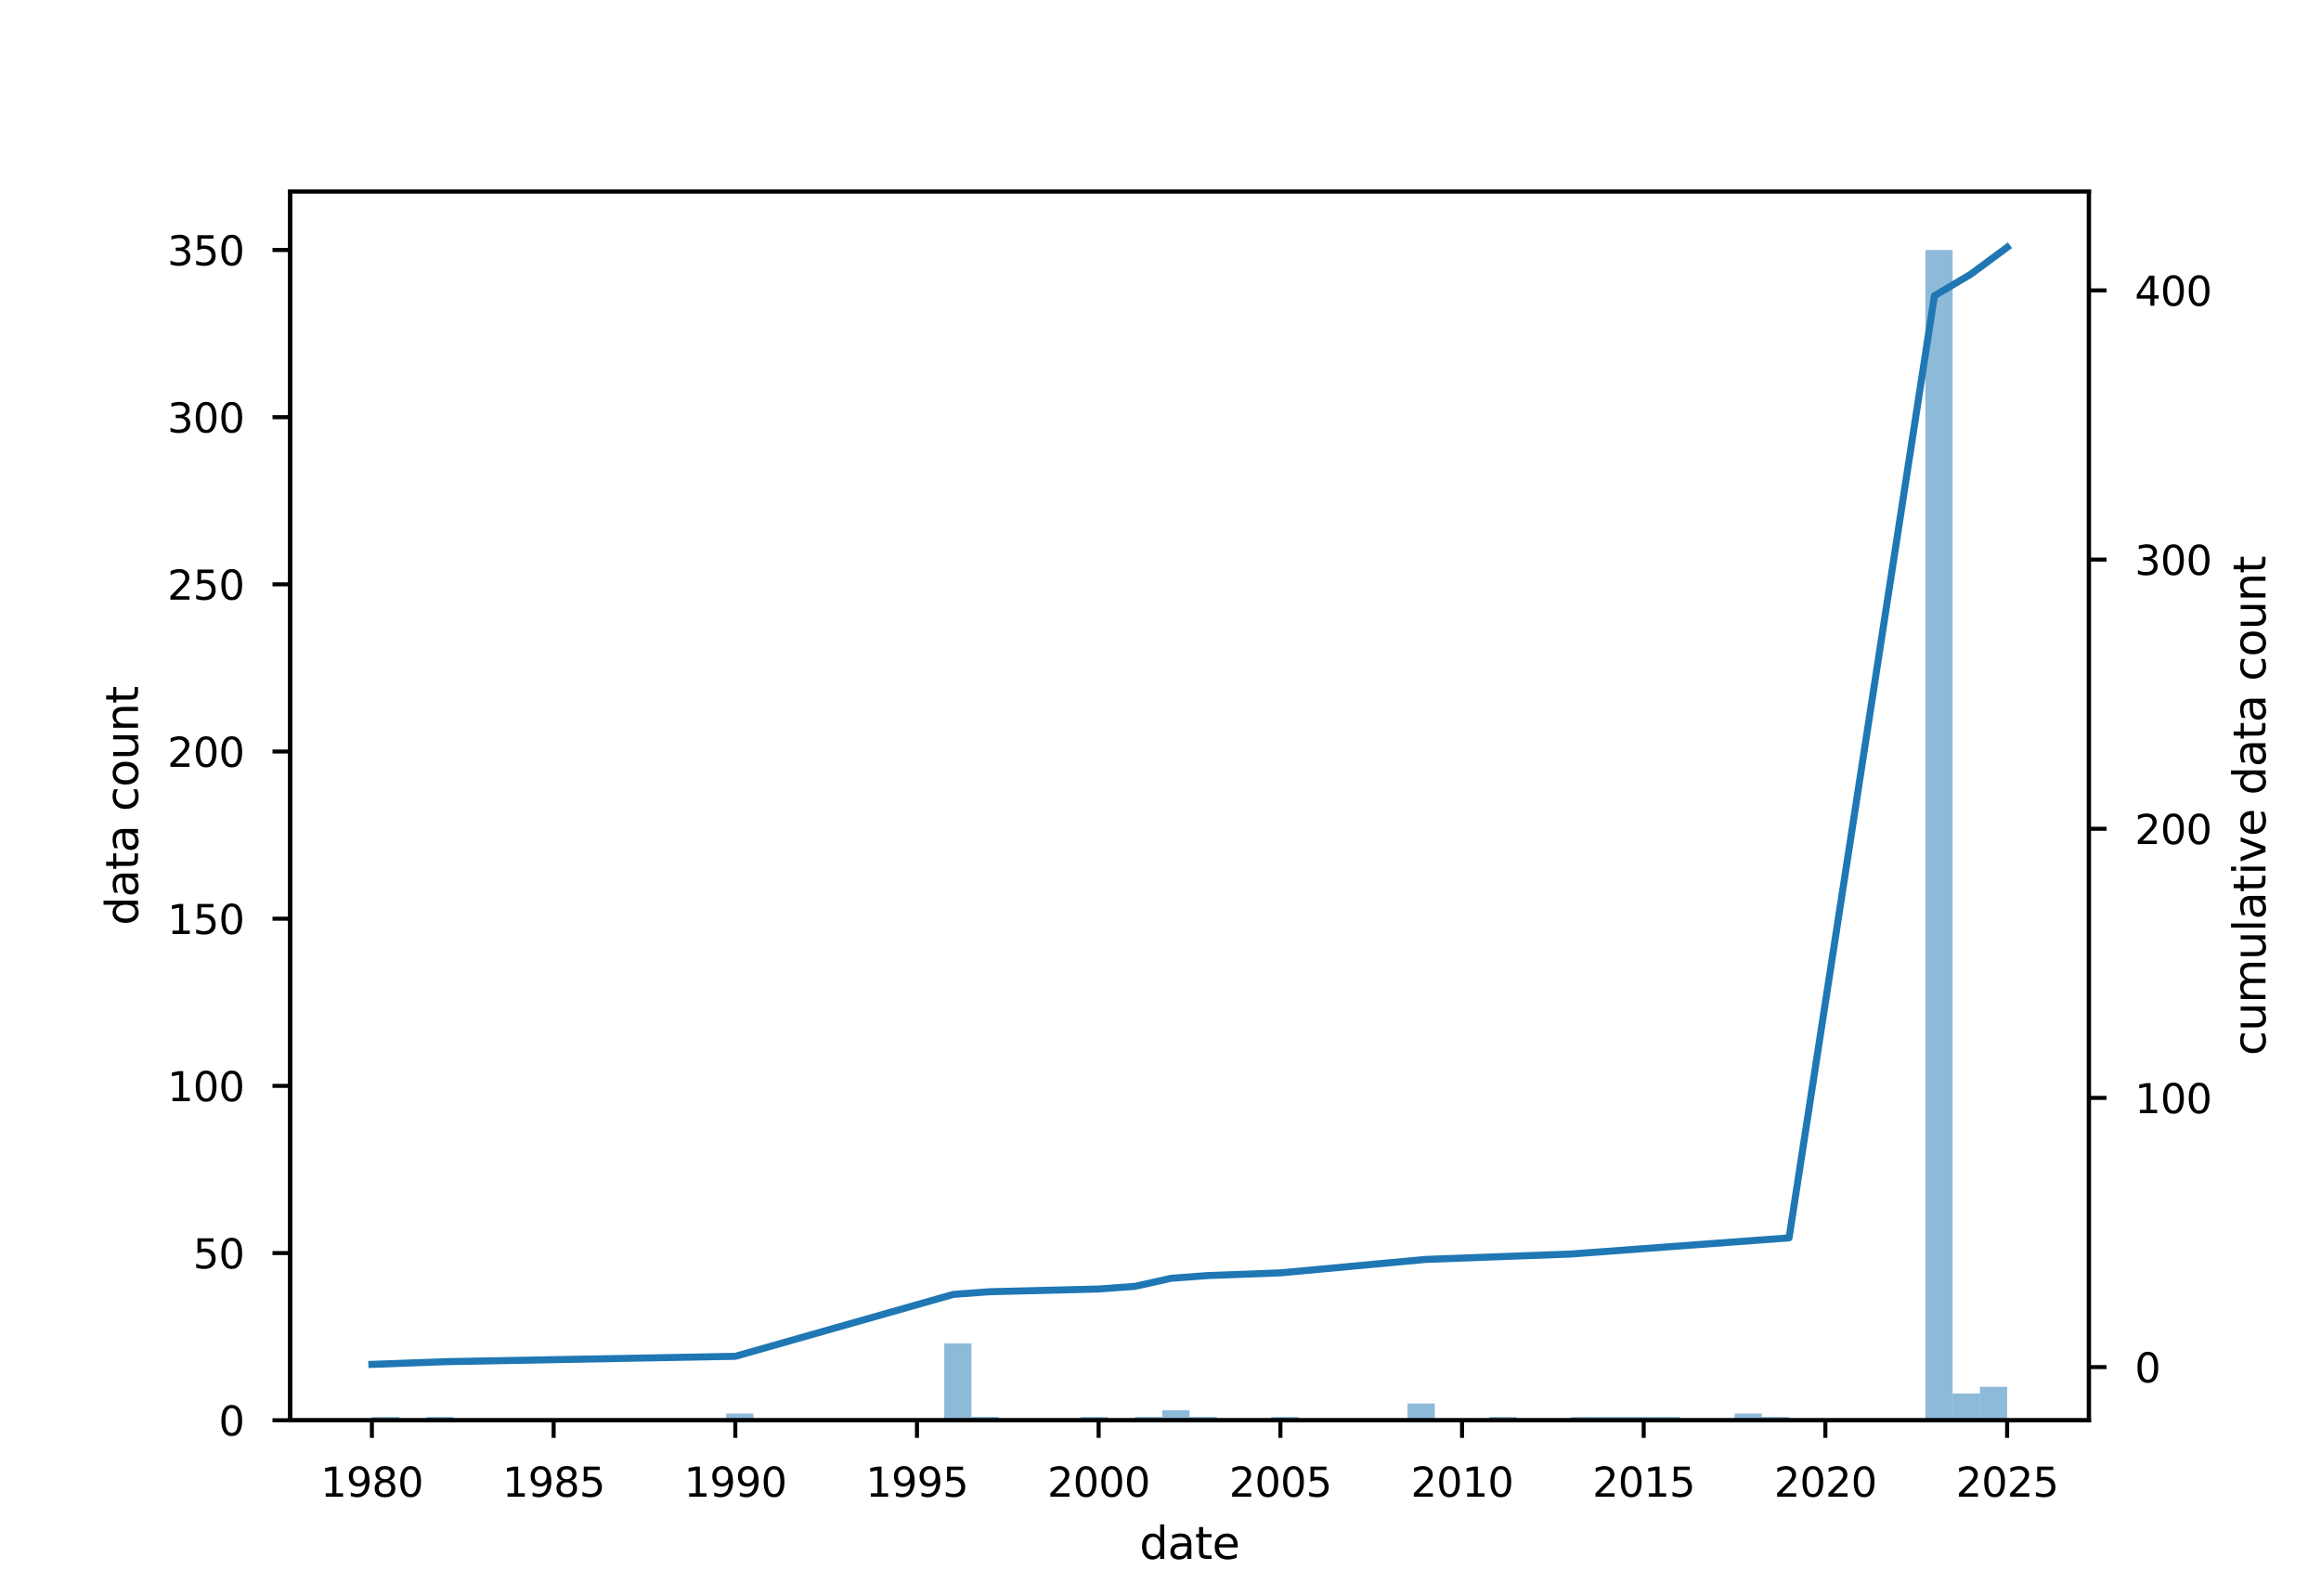 <?xml version="1.0" encoding="utf-8" standalone="no"?>
<!DOCTYPE svg PUBLIC "-//W3C//DTD SVG 1.1//EN"
  "http://www.w3.org/Graphics/SVG/1.1/DTD/svg11.dtd">
<svg xmlns:xlink="http://www.w3.org/1999/xlink" width="460.8pt" height="316.8pt" viewBox="0 0 460.8 316.8" xmlns="http://www.w3.org/2000/svg" version="1.1">
 <defs>
  <style type="text/css">*{stroke-linejoin: round; stroke-linecap: butt}</style>
 </defs>
 <g id="figure_1">
  <g id="patch_1">
   <path d="M 0 316.8
L 460.8 316.8
L 460.8 0
L 0 0
z
" style="fill: #ffffff"/>
  </g>
  <g id="axes_1">
   <g id="patch_2">
    <path d="M 57.6 281.952
L 414.72 281.952
L 414.72 38.016
L 57.6 38.016
z
" style="fill: #ffffff"/>
   </g>
   <g id="patch_3">
    <path d="M 73.833 281.952
L 79.244 281.952
L 79.244 281.288
L 73.833 281.288
z
" clip-path="url(#p93b9f74612)" style="fill: #1f77b4; opacity: 0.5"/>
   </g>
   <g id="patch_4">
    <path d="M 79.244 281.952
L 84.655 281.952
L 84.655 281.952
L 79.244 281.952
z
" clip-path="url(#p93b9f74612)" style="fill: #1f77b4; opacity: 0.5"/>
   </g>
   <g id="patch_5">
    <path d="M 84.655 281.952
L 90.065 281.952
L 90.065 281.288
L 84.655 281.288
z
" clip-path="url(#p93b9f74612)" style="fill: #1f77b4; opacity: 0.5"/>
   </g>
   <g id="patch_6">
    <path d="M 90.065 281.952
L 95.476 281.952
L 95.476 281.952
L 90.065 281.952
z
" clip-path="url(#p93b9f74612)" style="fill: #1f77b4; opacity: 0.5"/>
   </g>
   <g id="patch_7">
    <path d="M 95.476 281.952
L 100.887 281.952
L 100.887 281.952
L 95.476 281.952
z
" clip-path="url(#p93b9f74612)" style="fill: #1f77b4; opacity: 0.5"/>
   </g>
   <g id="patch_8">
    <path d="M 100.887 281.952
L 106.298 281.952
L 106.298 281.952
L 100.887 281.952
z
" clip-path="url(#p93b9f74612)" style="fill: #1f77b4; opacity: 0.5"/>
   </g>
   <g id="patch_9">
    <path d="M 106.298 281.952
L 111.709 281.952
L 111.709 281.952
L 106.298 281.952
z
" clip-path="url(#p93b9f74612)" style="fill: #1f77b4; opacity: 0.5"/>
   </g>
   <g id="patch_10">
    <path d="M 111.709 281.952
L 117.12 281.952
L 117.12 281.952
L 111.709 281.952
z
" clip-path="url(#p93b9f74612)" style="fill: #1f77b4; opacity: 0.5"/>
   </g>
   <g id="patch_11">
    <path d="M 117.12 281.952
L 122.531 281.952
L 122.531 281.952
L 117.12 281.952
z
" clip-path="url(#p93b9f74612)" style="fill: #1f77b4; opacity: 0.5"/>
   </g>
   <g id="patch_12">
    <path d="M 122.531 281.952
L 127.942 281.952
L 127.942 281.952
L 122.531 281.952
z
" clip-path="url(#p93b9f74612)" style="fill: #1f77b4; opacity: 0.5"/>
   </g>
   <g id="patch_13">
    <path d="M 127.942 281.952
L 133.353 281.952
L 133.353 281.952
L 127.942 281.952
z
" clip-path="url(#p93b9f74612)" style="fill: #1f77b4; opacity: 0.5"/>
   </g>
   <g id="patch_14">
    <path d="M 133.353 281.952
L 138.764 281.952
L 138.764 281.952
L 133.353 281.952
z
" clip-path="url(#p93b9f74612)" style="fill: #1f77b4; opacity: 0.5"/>
   </g>
   <g id="patch_15">
    <path d="M 138.764 281.952
L 144.175 281.952
L 144.175 281.952
L 138.764 281.952
z
" clip-path="url(#p93b9f74612)" style="fill: #1f77b4; opacity: 0.5"/>
   </g>
   <g id="patch_16">
    <path d="M 144.175 281.952
L 149.585 281.952
L 149.585 280.624
L 144.175 280.624
z
" clip-path="url(#p93b9f74612)" style="fill: #1f77b4; opacity: 0.5"/>
   </g>
   <g id="patch_17">
    <path d="M 149.585 281.952
L 154.996 281.952
L 154.996 281.952
L 149.585 281.952
z
" clip-path="url(#p93b9f74612)" style="fill: #1f77b4; opacity: 0.5"/>
   </g>
   <g id="patch_18">
    <path d="M 154.996 281.952
L 160.407 281.952
L 160.407 281.952
L 154.996 281.952
z
" clip-path="url(#p93b9f74612)" style="fill: #1f77b4; opacity: 0.5"/>
   </g>
   <g id="patch_19">
    <path d="M 160.407 281.952
L 165.818 281.952
L 165.818 281.952
L 160.407 281.952
z
" clip-path="url(#p93b9f74612)" style="fill: #1f77b4; opacity: 0.5"/>
   </g>
   <g id="patch_20">
    <path d="M 165.818 281.952
L 171.229 281.952
L 171.229 281.952
L 165.818 281.952
z
" clip-path="url(#p93b9f74612)" style="fill: #1f77b4; opacity: 0.5"/>
   </g>
   <g id="patch_21">
    <path d="M 171.229 281.952
L 176.64 281.952
L 176.64 281.952
L 171.229 281.952
z
" clip-path="url(#p93b9f74612)" style="fill: #1f77b4; opacity: 0.5"/>
   </g>
   <g id="patch_22">
    <path d="M 176.64 281.952
L 182.051 281.952
L 182.051 281.952
L 176.64 281.952
z
" clip-path="url(#p93b9f74612)" style="fill: #1f77b4; opacity: 0.5"/>
   </g>
   <g id="patch_23">
    <path d="M 182.051 281.952
L 187.462 281.952
L 187.462 281.952
L 182.051 281.952
z
" clip-path="url(#p93b9f74612)" style="fill: #1f77b4; opacity: 0.5"/>
   </g>
   <g id="patch_24">
    <path d="M 187.462 281.952
L 192.873 281.952
L 192.873 266.685
L 187.462 266.685
z
" clip-path="url(#p93b9f74612)" style="fill: #1f77b4; opacity: 0.5"/>
   </g>
   <g id="patch_25">
    <path d="M 192.873 281.952
L 198.284 281.952
L 198.284 281.288
L 192.873 281.288
z
" clip-path="url(#p93b9f74612)" style="fill: #1f77b4; opacity: 0.5"/>
   </g>
   <g id="patch_26">
    <path d="M 198.284 281.952
L 203.695 281.952
L 203.695 281.952
L 198.284 281.952
z
" clip-path="url(#p93b9f74612)" style="fill: #1f77b4; opacity: 0.5"/>
   </g>
   <g id="patch_27">
    <path d="M 203.695 281.952
L 209.105 281.952
L 209.105 281.952
L 203.695 281.952
z
" clip-path="url(#p93b9f74612)" style="fill: #1f77b4; opacity: 0.5"/>
   </g>
   <g id="patch_28">
    <path d="M 209.105 281.952
L 214.516 281.952
L 214.516 281.952
L 209.105 281.952
z
" clip-path="url(#p93b9f74612)" style="fill: #1f77b4; opacity: 0.5"/>
   </g>
   <g id="patch_29">
    <path d="M 214.516 281.952
L 219.927 281.952
L 219.927 281.288
L 214.516 281.288
z
" clip-path="url(#p93b9f74612)" style="fill: #1f77b4; opacity: 0.5"/>
   </g>
   <g id="patch_30">
    <path d="M 219.927 281.952
L 225.338 281.952
L 225.338 281.952
L 219.927 281.952
z
" clip-path="url(#p93b9f74612)" style="fill: #1f77b4; opacity: 0.5"/>
   </g>
   <g id="patch_31">
    <path d="M 225.338 281.952
L 230.749 281.952
L 230.749 281.288
L 225.338 281.288
z
" clip-path="url(#p93b9f74612)" style="fill: #1f77b4; opacity: 0.5"/>
   </g>
   <g id="patch_32">
    <path d="M 230.749 281.952
L 236.16 281.952
L 236.16 279.961
L 230.749 279.961
z
" clip-path="url(#p93b9f74612)" style="fill: #1f77b4; opacity: 0.5"/>
   </g>
   <g id="patch_33">
    <path d="M 236.16 281.952
L 241.571 281.952
L 241.571 281.288
L 236.16 281.288
z
" clip-path="url(#p93b9f74612)" style="fill: #1f77b4; opacity: 0.5"/>
   </g>
   <g id="patch_34">
    <path d="M 241.571 281.952
L 246.982 281.952
L 246.982 281.952
L 241.571 281.952
z
" clip-path="url(#p93b9f74612)" style="fill: #1f77b4; opacity: 0.5"/>
   </g>
   <g id="patch_35">
    <path d="M 246.982 281.952
L 252.393 281.952
L 252.393 281.952
L 246.982 281.952
z
" clip-path="url(#p93b9f74612)" style="fill: #1f77b4; opacity: 0.5"/>
   </g>
   <g id="patch_36">
    <path d="M 252.393 281.952
L 257.804 281.952
L 257.804 281.288
L 252.393 281.288
z
" clip-path="url(#p93b9f74612)" style="fill: #1f77b4; opacity: 0.5"/>
   </g>
   <g id="patch_37">
    <path d="M 257.804 281.952
L 263.215 281.952
L 263.215 281.952
L 257.804 281.952
z
" clip-path="url(#p93b9f74612)" style="fill: #1f77b4; opacity: 0.5"/>
   </g>
   <g id="patch_38">
    <path d="M 263.215 281.952
L 268.625 281.952
L 268.625 281.952
L 263.215 281.952
z
" clip-path="url(#p93b9f74612)" style="fill: #1f77b4; opacity: 0.5"/>
   </g>
   <g id="patch_39">
    <path d="M 268.625 281.952
L 274.036 281.952
L 274.036 281.952
L 268.625 281.952
z
" clip-path="url(#p93b9f74612)" style="fill: #1f77b4; opacity: 0.5"/>
   </g>
   <g id="patch_40">
    <path d="M 274.036 281.952
L 279.447 281.952
L 279.447 281.952
L 274.036 281.952
z
" clip-path="url(#p93b9f74612)" style="fill: #1f77b4; opacity: 0.5"/>
   </g>
   <g id="patch_41">
    <path d="M 279.447 281.952
L 284.858 281.952
L 284.858 278.633
L 279.447 278.633
z
" clip-path="url(#p93b9f74612)" style="fill: #1f77b4; opacity: 0.5"/>
   </g>
   <g id="patch_42">
    <path d="M 284.858 281.952
L 290.269 281.952
L 290.269 281.952
L 284.858 281.952
z
" clip-path="url(#p93b9f74612)" style="fill: #1f77b4; opacity: 0.5"/>
   </g>
   <g id="patch_43">
    <path d="M 290.269 281.952
L 295.68 281.952
L 295.68 281.952
L 290.269 281.952
z
" clip-path="url(#p93b9f74612)" style="fill: #1f77b4; opacity: 0.5"/>
   </g>
   <g id="patch_44">
    <path d="M 295.68 281.952
L 301.091 281.952
L 301.091 281.288
L 295.68 281.288
z
" clip-path="url(#p93b9f74612)" style="fill: #1f77b4; opacity: 0.5"/>
   </g>
   <g id="patch_45">
    <path d="M 301.091 281.952
L 306.502 281.952
L 306.502 281.952
L 301.091 281.952
z
" clip-path="url(#p93b9f74612)" style="fill: #1f77b4; opacity: 0.5"/>
   </g>
   <g id="patch_46">
    <path d="M 306.502 281.952
L 311.913 281.952
L 311.913 281.952
L 306.502 281.952
z
" clip-path="url(#p93b9f74612)" style="fill: #1f77b4; opacity: 0.5"/>
   </g>
   <g id="patch_47">
    <path d="M 311.913 281.952
L 317.324 281.952
L 317.324 281.288
L 311.913 281.288
z
" clip-path="url(#p93b9f74612)" style="fill: #1f77b4; opacity: 0.5"/>
   </g>
   <g id="patch_48">
    <path d="M 317.324 281.952
L 322.735 281.952
L 322.735 281.288
L 317.324 281.288
z
" clip-path="url(#p93b9f74612)" style="fill: #1f77b4; opacity: 0.5"/>
   </g>
   <g id="patch_49">
    <path d="M 322.735 281.952
L 328.145 281.952
L 328.145 281.288
L 322.735 281.288
z
" clip-path="url(#p93b9f74612)" style="fill: #1f77b4; opacity: 0.5"/>
   </g>
   <g id="patch_50">
    <path d="M 328.145 281.952
L 333.556 281.952
L 333.556 281.288
L 328.145 281.288
z
" clip-path="url(#p93b9f74612)" style="fill: #1f77b4; opacity: 0.5"/>
   </g>
   <g id="patch_51">
    <path d="M 333.556 281.952
L 338.967 281.952
L 338.967 281.952
L 333.556 281.952
z
" clip-path="url(#p93b9f74612)" style="fill: #1f77b4; opacity: 0.5"/>
   </g>
   <g id="patch_52">
    <path d="M 338.967 281.952
L 344.378 281.952
L 344.378 281.952
L 338.967 281.952
z
" clip-path="url(#p93b9f74612)" style="fill: #1f77b4; opacity: 0.5"/>
   </g>
   <g id="patch_53">
    <path d="M 344.378 281.952
L 349.789 281.952
L 349.789 280.624
L 344.378 280.624
z
" clip-path="url(#p93b9f74612)" style="fill: #1f77b4; opacity: 0.5"/>
   </g>
   <g id="patch_54">
    <path d="M 349.789 281.952
L 355.2 281.952
L 355.2 281.288
L 349.789 281.288
z
" clip-path="url(#p93b9f74612)" style="fill: #1f77b4; opacity: 0.5"/>
   </g>
   <g id="patch_55">
    <path d="M 355.2 281.952
L 360.611 281.952
L 360.611 281.952
L 355.2 281.952
z
" clip-path="url(#p93b9f74612)" style="fill: #1f77b4; opacity: 0.5"/>
   </g>
   <g id="patch_56">
    <path d="M 360.611 281.952
L 366.022 281.952
L 366.022 281.952
L 360.611 281.952
z
" clip-path="url(#p93b9f74612)" style="fill: #1f77b4; opacity: 0.5"/>
   </g>
   <g id="patch_57">
    <path d="M 366.022 281.952
L 371.433 281.952
L 371.433 281.952
L 366.022 281.952
z
" clip-path="url(#p93b9f74612)" style="fill: #1f77b4; opacity: 0.5"/>
   </g>
   <g id="patch_58">
    <path d="M 371.433 281.952
L 376.844 281.952
L 376.844 281.952
L 371.433 281.952
z
" clip-path="url(#p93b9f74612)" style="fill: #1f77b4; opacity: 0.5"/>
   </g>
   <g id="patch_59">
    <path d="M 376.844 281.952
L 382.255 281.952
L 382.255 281.952
L 376.844 281.952
z
" clip-path="url(#p93b9f74612)" style="fill: #1f77b4; opacity: 0.5"/>
   </g>
   <g id="patch_60">
    <path d="M 382.255 281.952
L 387.665 281.952
L 387.665 49.632
L 382.255 49.632
z
" clip-path="url(#p93b9f74612)" style="fill: #1f77b4; opacity: 0.5"/>
   </g>
   <g id="patch_61">
    <path d="M 387.665 281.952
L 393.076 281.952
L 393.076 276.642
L 387.665 276.642
z
" clip-path="url(#p93b9f74612)" style="fill: #1f77b4; opacity: 0.5"/>
   </g>
   <g id="patch_62">
    <path d="M 393.076 281.952
L 398.487 281.952
L 398.487 275.314
L 393.076 275.314
z
" clip-path="url(#p93b9f74612)" style="fill: #1f77b4; opacity: 0.5"/>
   </g>
   <g id="matplotlib.axis_1">
    <g id="xtick_1">
     <g id="line2d_1">
      <defs>
       <path id="m9caa5944fc" d="M 0 0
L 0 3.5
" style="stroke: #000000; stroke-width: 0.8"/>
      </defs>
      <g>
       <use xlink:href="#m9caa5944fc" x="73.833" y="281.952" style="stroke: #000000; stroke-width: 0.8"/>
      </g>
     </g>
     <g id="text_1">
      <!-- 1980 -->
      <g transform="translate(63.653 297.131) scale(0.08 -0.08)">
       <defs>
        <path id="DejaVuSans-31" d="M 794 531
L 1825 531
L 1825 4091
L 703 3866
L 703 4441
L 1819 4666
L 2450 4666
L 2450 531
L 3481 531
L 3481 0
L 794 0
L 794 531
z
" transform="scale(0.016)"/>
        <path id="DejaVuSans-39" d="M 703 97
L 703 672
Q 941 559 1184 500
Q 1428 441 1663 441
Q 2288 441 2617 861
Q 2947 1281 2994 2138
Q 2813 1869 2534 1725
Q 2256 1581 1919 1581
Q 1219 1581 811 2004
Q 403 2428 403 3163
Q 403 3881 828 4315
Q 1253 4750 1959 4750
Q 2769 4750 3195 4129
Q 3622 3509 3622 2328
Q 3622 1225 3098 567
Q 2575 -91 1691 -91
Q 1453 -91 1209 -44
Q 966 3 703 97
z
M 1959 2075
Q 2384 2075 2632 2365
Q 2881 2656 2881 3163
Q 2881 3666 2632 3958
Q 2384 4250 1959 4250
Q 1534 4250 1286 3958
Q 1038 3666 1038 3163
Q 1038 2656 1286 2365
Q 1534 2075 1959 2075
z
" transform="scale(0.016)"/>
        <path id="DejaVuSans-38" d="M 2034 2216
Q 1584 2216 1326 1975
Q 1069 1734 1069 1313
Q 1069 891 1326 650
Q 1584 409 2034 409
Q 2484 409 2743 651
Q 3003 894 3003 1313
Q 3003 1734 2745 1975
Q 2488 2216 2034 2216
z
M 1403 2484
Q 997 2584 770 2862
Q 544 3141 544 3541
Q 544 4100 942 4425
Q 1341 4750 2034 4750
Q 2731 4750 3128 4425
Q 3525 4100 3525 3541
Q 3525 3141 3298 2862
Q 3072 2584 2669 2484
Q 3125 2378 3379 2068
Q 3634 1759 3634 1313
Q 3634 634 3220 271
Q 2806 -91 2034 -91
Q 1263 -91 848 271
Q 434 634 434 1313
Q 434 1759 690 2068
Q 947 2378 1403 2484
z
M 1172 3481
Q 1172 3119 1398 2916
Q 1625 2713 2034 2713
Q 2441 2713 2670 2916
Q 2900 3119 2900 3481
Q 2900 3844 2670 4047
Q 2441 4250 2034 4250
Q 1625 4250 1398 4047
Q 1172 3844 1172 3481
z
" transform="scale(0.016)"/>
        <path id="DejaVuSans-30" d="M 2034 4250
Q 1547 4250 1301 3770
Q 1056 3291 1056 2328
Q 1056 1369 1301 889
Q 1547 409 2034 409
Q 2525 409 2770 889
Q 3016 1369 3016 2328
Q 3016 3291 2770 3770
Q 2525 4250 2034 4250
z
M 2034 4750
Q 2819 4750 3233 4129
Q 3647 3509 3647 2328
Q 3647 1150 3233 529
Q 2819 -91 2034 -91
Q 1250 -91 836 529
Q 422 1150 422 2328
Q 422 3509 836 4129
Q 1250 4750 2034 4750
z
" transform="scale(0.016)"/>
       </defs>
       <use xlink:href="#DejaVuSans-31"/>
       <use xlink:href="#DejaVuSans-39" transform="translate(63.623 0)"/>
       <use xlink:href="#DejaVuSans-38" transform="translate(127.246 0)"/>
       <use xlink:href="#DejaVuSans-30" transform="translate(190.869 0)"/>
      </g>
     </g>
    </g>
    <g id="xtick_2">
     <g id="line2d_2">
      <g>
       <use xlink:href="#m9caa5944fc" x="109.919" y="281.952" style="stroke: #000000; stroke-width: 0.8"/>
      </g>
     </g>
     <g id="text_2">
      <!-- 1985 -->
      <g transform="translate(99.739 297.131) scale(0.08 -0.08)">
       <defs>
        <path id="DejaVuSans-35" d="M 691 4666
L 3169 4666
L 3169 4134
L 1269 4134
L 1269 2991
Q 1406 3038 1543 3061
Q 1681 3084 1819 3084
Q 2600 3084 3056 2656
Q 3513 2228 3513 1497
Q 3513 744 3044 326
Q 2575 -91 1722 -91
Q 1428 -91 1123 -41
Q 819 9 494 109
L 494 744
Q 775 591 1075 516
Q 1375 441 1709 441
Q 2250 441 2565 725
Q 2881 1009 2881 1497
Q 2881 1984 2565 2268
Q 2250 2553 1709 2553
Q 1456 2553 1204 2497
Q 953 2441 691 2322
L 691 4666
z
" transform="scale(0.016)"/>
       </defs>
       <use xlink:href="#DejaVuSans-31"/>
       <use xlink:href="#DejaVuSans-39" transform="translate(63.623 0)"/>
       <use xlink:href="#DejaVuSans-38" transform="translate(127.246 0)"/>
       <use xlink:href="#DejaVuSans-35" transform="translate(190.869 0)"/>
      </g>
     </g>
    </g>
    <g id="xtick_3">
     <g id="line2d_3">
      <g>
       <use xlink:href="#m9caa5944fc" x="145.985" y="281.952" style="stroke: #000000; stroke-width: 0.8"/>
      </g>
     </g>
     <g id="text_3">
      <!-- 1990 -->
      <g transform="translate(135.805 297.131) scale(0.08 -0.08)">
       <use xlink:href="#DejaVuSans-31"/>
       <use xlink:href="#DejaVuSans-39" transform="translate(63.623 0)"/>
       <use xlink:href="#DejaVuSans-39" transform="translate(127.246 0)"/>
       <use xlink:href="#DejaVuSans-30" transform="translate(190.869 0)"/>
      </g>
     </g>
    </g>
    <g id="xtick_4">
     <g id="line2d_4">
      <g>
       <use xlink:href="#m9caa5944fc" x="182.051" y="281.952" style="stroke: #000000; stroke-width: 0.8"/>
      </g>
     </g>
     <g id="text_4">
      <!-- 1995 -->
      <g transform="translate(171.871 297.131) scale(0.08 -0.08)">
       <use xlink:href="#DejaVuSans-31"/>
       <use xlink:href="#DejaVuSans-39" transform="translate(63.623 0)"/>
       <use xlink:href="#DejaVuSans-39" transform="translate(127.246 0)"/>
       <use xlink:href="#DejaVuSans-35" transform="translate(190.869 0)"/>
      </g>
     </g>
    </g>
    <g id="xtick_5">
     <g id="line2d_5">
      <g>
       <use xlink:href="#m9caa5944fc" x="218.117" y="281.952" style="stroke: #000000; stroke-width: 0.8"/>
      </g>
     </g>
     <g id="text_5">
      <!-- 2000 -->
      <g transform="translate(207.937 297.131) scale(0.08 -0.08)">
       <defs>
        <path id="DejaVuSans-32" d="M 1228 531
L 3431 531
L 3431 0
L 469 0
L 469 531
Q 828 903 1448 1529
Q 2069 2156 2228 2338
Q 2531 2678 2651 2914
Q 2772 3150 2772 3378
Q 2772 3750 2511 3984
Q 2250 4219 1831 4219
Q 1534 4219 1204 4116
Q 875 4013 500 3803
L 500 4441
Q 881 4594 1212 4672
Q 1544 4750 1819 4750
Q 2544 4750 2975 4387
Q 3406 4025 3406 3419
Q 3406 3131 3298 2873
Q 3191 2616 2906 2266
Q 2828 2175 2409 1742
Q 1991 1309 1228 531
z
" transform="scale(0.016)"/>
       </defs>
       <use xlink:href="#DejaVuSans-32"/>
       <use xlink:href="#DejaVuSans-30" transform="translate(63.623 0)"/>
       <use xlink:href="#DejaVuSans-30" transform="translate(127.246 0)"/>
       <use xlink:href="#DejaVuSans-30" transform="translate(190.869 0)"/>
      </g>
     </g>
    </g>
    <g id="xtick_6">
     <g id="line2d_6">
      <g>
       <use xlink:href="#m9caa5944fc" x="254.203" y="281.952" style="stroke: #000000; stroke-width: 0.8"/>
      </g>
     </g>
     <g id="text_6">
      <!-- 2005 -->
      <g transform="translate(244.023 297.131) scale(0.08 -0.08)">
       <use xlink:href="#DejaVuSans-32"/>
       <use xlink:href="#DejaVuSans-30" transform="translate(63.623 0)"/>
       <use xlink:href="#DejaVuSans-30" transform="translate(127.246 0)"/>
       <use xlink:href="#DejaVuSans-35" transform="translate(190.869 0)"/>
      </g>
     </g>
    </g>
    <g id="xtick_7">
     <g id="line2d_7">
      <g>
       <use xlink:href="#m9caa5944fc" x="290.269" y="281.952" style="stroke: #000000; stroke-width: 0.8"/>
      </g>
     </g>
     <g id="text_7">
      <!-- 2010 -->
      <g transform="translate(280.089 297.131) scale(0.08 -0.08)">
       <use xlink:href="#DejaVuSans-32"/>
       <use xlink:href="#DejaVuSans-30" transform="translate(63.623 0)"/>
       <use xlink:href="#DejaVuSans-31" transform="translate(127.246 0)"/>
       <use xlink:href="#DejaVuSans-30" transform="translate(190.869 0)"/>
      </g>
     </g>
    </g>
    <g id="xtick_8">
     <g id="line2d_8">
      <g>
       <use xlink:href="#m9caa5944fc" x="326.335" y="281.952" style="stroke: #000000; stroke-width: 0.8"/>
      </g>
     </g>
     <g id="text_8">
      <!-- 2015 -->
      <g transform="translate(316.155 297.131) scale(0.08 -0.08)">
       <use xlink:href="#DejaVuSans-32"/>
       <use xlink:href="#DejaVuSans-30" transform="translate(63.623 0)"/>
       <use xlink:href="#DejaVuSans-31" transform="translate(127.246 0)"/>
       <use xlink:href="#DejaVuSans-35" transform="translate(190.869 0)"/>
      </g>
     </g>
    </g>
    <g id="xtick_9">
     <g id="line2d_9">
      <g>
       <use xlink:href="#m9caa5944fc" x="362.401" y="281.952" style="stroke: #000000; stroke-width: 0.8"/>
      </g>
     </g>
     <g id="text_9">
      <!-- 2020 -->
      <g transform="translate(352.221 297.131) scale(0.08 -0.08)">
       <use xlink:href="#DejaVuSans-32"/>
       <use xlink:href="#DejaVuSans-30" transform="translate(63.623 0)"/>
       <use xlink:href="#DejaVuSans-32" transform="translate(127.246 0)"/>
       <use xlink:href="#DejaVuSans-30" transform="translate(190.869 0)"/>
      </g>
     </g>
    </g>
    <g id="xtick_10">
     <g id="line2d_10">
      <g>
       <use xlink:href="#m9caa5944fc" x="398.487" y="281.952" style="stroke: #000000; stroke-width: 0.8"/>
      </g>
     </g>
     <g id="text_10">
      <!-- 2025 -->
      <g transform="translate(388.307 297.131) scale(0.08 -0.08)">
       <use xlink:href="#DejaVuSans-32"/>
       <use xlink:href="#DejaVuSans-30" transform="translate(63.623 0)"/>
       <use xlink:href="#DejaVuSans-32" transform="translate(127.246 0)"/>
       <use xlink:href="#DejaVuSans-35" transform="translate(190.869 0)"/>
      </g>
     </g>
    </g>
    <g id="text_11">
     <!-- date -->
     <g transform="translate(226.238 309.481) scale(0.088 -0.088)">
      <defs>
       <path id="DejaVuSans-64" d="M 2906 2969
L 2906 4863
L 3481 4863
L 3481 0
L 2906 0
L 2906 525
Q 2725 213 2448 61
Q 2172 -91 1784 -91
Q 1150 -91 751 415
Q 353 922 353 1747
Q 353 2572 751 3078
Q 1150 3584 1784 3584
Q 2172 3584 2448 3432
Q 2725 3281 2906 2969
z
M 947 1747
Q 947 1113 1208 752
Q 1469 391 1925 391
Q 2381 391 2643 752
Q 2906 1113 2906 1747
Q 2906 2381 2643 2742
Q 2381 3103 1925 3103
Q 1469 3103 1208 2742
Q 947 2381 947 1747
z
" transform="scale(0.016)"/>
       <path id="DejaVuSans-61" d="M 2194 1759
Q 1497 1759 1228 1600
Q 959 1441 959 1056
Q 959 750 1161 570
Q 1363 391 1709 391
Q 2188 391 2477 730
Q 2766 1069 2766 1631
L 2766 1759
L 2194 1759
z
M 3341 1997
L 3341 0
L 2766 0
L 2766 531
Q 2569 213 2275 61
Q 1981 -91 1556 -91
Q 1019 -91 701 211
Q 384 513 384 1019
Q 384 1609 779 1909
Q 1175 2209 1959 2209
L 2766 2209
L 2766 2266
Q 2766 2663 2505 2880
Q 2244 3097 1772 3097
Q 1472 3097 1187 3025
Q 903 2953 641 2809
L 641 3341
Q 956 3463 1253 3523
Q 1550 3584 1831 3584
Q 2591 3584 2966 3190
Q 3341 2797 3341 1997
z
" transform="scale(0.016)"/>
       <path id="DejaVuSans-74" d="M 1172 4494
L 1172 3500
L 2356 3500
L 2356 3053
L 1172 3053
L 1172 1153
Q 1172 725 1289 603
Q 1406 481 1766 481
L 2356 481
L 2356 0
L 1766 0
Q 1100 0 847 248
Q 594 497 594 1153
L 594 3053
L 172 3053
L 172 3500
L 594 3500
L 594 4494
L 1172 4494
z
" transform="scale(0.016)"/>
       <path id="DejaVuSans-65" d="M 3597 1894
L 3597 1613
L 953 1613
Q 991 1019 1311 708
Q 1631 397 2203 397
Q 2534 397 2845 478
Q 3156 559 3463 722
L 3463 178
Q 3153 47 2828 -22
Q 2503 -91 2169 -91
Q 1331 -91 842 396
Q 353 884 353 1716
Q 353 2575 817 3079
Q 1281 3584 2069 3584
Q 2775 3584 3186 3129
Q 3597 2675 3597 1894
z
M 3022 2063
Q 3016 2534 2758 2815
Q 2500 3097 2075 3097
Q 1594 3097 1305 2825
Q 1016 2553 972 2059
L 3022 2063
z
" transform="scale(0.016)"/>
      </defs>
      <use xlink:href="#DejaVuSans-64"/>
      <use xlink:href="#DejaVuSans-61" transform="translate(63.477 0)"/>
      <use xlink:href="#DejaVuSans-74" transform="translate(124.756 0)"/>
      <use xlink:href="#DejaVuSans-65" transform="translate(163.965 0)"/>
     </g>
    </g>
   </g>
   <g id="matplotlib.axis_2">
    <g id="ytick_1">
     <g id="line2d_11">
      <defs>
       <path id="m8d4f13ce3c" d="M 0 0
L -3.5 0
" style="stroke: #000000; stroke-width: 0.8"/>
      </defs>
      <g>
       <use xlink:href="#m8d4f13ce3c" x="57.6" y="281.952" style="stroke: #000000; stroke-width: 0.8"/>
      </g>
     </g>
     <g id="text_12">
      <!-- 0 -->
      <g transform="translate(43.41 284.991) scale(0.08 -0.08)">
       <use xlink:href="#DejaVuSans-30"/>
      </g>
     </g>
    </g>
    <g id="ytick_2">
     <g id="line2d_12">
      <g>
       <use xlink:href="#m8d4f13ce3c" x="57.6" y="248.763" style="stroke: #000000; stroke-width: 0.8"/>
      </g>
     </g>
     <g id="text_13">
      <!-- 50 -->
      <g transform="translate(38.32 251.803) scale(0.08 -0.08)">
       <use xlink:href="#DejaVuSans-35"/>
       <use xlink:href="#DejaVuSans-30" transform="translate(63.623 0)"/>
      </g>
     </g>
    </g>
    <g id="ytick_3">
     <g id="line2d_13">
      <g>
       <use xlink:href="#m8d4f13ce3c" x="57.6" y="215.575" style="stroke: #000000; stroke-width: 0.8"/>
      </g>
     </g>
     <g id="text_14">
      <!-- 100 -->
      <g transform="translate(33.23 218.614) scale(0.08 -0.08)">
       <use xlink:href="#DejaVuSans-31"/>
       <use xlink:href="#DejaVuSans-30" transform="translate(63.623 0)"/>
       <use xlink:href="#DejaVuSans-30" transform="translate(127.246 0)"/>
      </g>
     </g>
    </g>
    <g id="ytick_4">
     <g id="line2d_14">
      <g>
       <use xlink:href="#m8d4f13ce3c" x="57.6" y="182.386" style="stroke: #000000; stroke-width: 0.8"/>
      </g>
     </g>
     <g id="text_15">
      <!-- 150 -->
      <g transform="translate(33.23 185.426) scale(0.08 -0.08)">
       <use xlink:href="#DejaVuSans-31"/>
       <use xlink:href="#DejaVuSans-35" transform="translate(63.623 0)"/>
       <use xlink:href="#DejaVuSans-30" transform="translate(127.246 0)"/>
      </g>
     </g>
    </g>
    <g id="ytick_5">
     <g id="line2d_15">
      <g>
       <use xlink:href="#m8d4f13ce3c" x="57.6" y="149.198" style="stroke: #000000; stroke-width: 0.8"/>
      </g>
     </g>
     <g id="text_16">
      <!-- 200 -->
      <g transform="translate(33.23 152.237) scale(0.08 -0.08)">
       <use xlink:href="#DejaVuSans-32"/>
       <use xlink:href="#DejaVuSans-30" transform="translate(63.623 0)"/>
       <use xlink:href="#DejaVuSans-30" transform="translate(127.246 0)"/>
      </g>
     </g>
    </g>
    <g id="ytick_6">
     <g id="line2d_16">
      <g>
       <use xlink:href="#m8d4f13ce3c" x="57.6" y="116.009" style="stroke: #000000; stroke-width: 0.8"/>
      </g>
     </g>
     <g id="text_17">
      <!-- 250 -->
      <g transform="translate(33.23 119.049) scale(0.08 -0.08)">
       <use xlink:href="#DejaVuSans-32"/>
       <use xlink:href="#DejaVuSans-35" transform="translate(63.623 0)"/>
       <use xlink:href="#DejaVuSans-30" transform="translate(127.246 0)"/>
      </g>
     </g>
    </g>
    <g id="ytick_7">
     <g id="line2d_17">
      <g>
       <use xlink:href="#m8d4f13ce3c" x="57.6" y="82.821" style="stroke: #000000; stroke-width: 0.8"/>
      </g>
     </g>
     <g id="text_18">
      <!-- 300 -->
      <g transform="translate(33.23 85.86) scale(0.08 -0.08)">
       <defs>
        <path id="DejaVuSans-33" d="M 2597 2516
Q 3050 2419 3304 2112
Q 3559 1806 3559 1356
Q 3559 666 3084 287
Q 2609 -91 1734 -91
Q 1441 -91 1130 -33
Q 819 25 488 141
L 488 750
Q 750 597 1062 519
Q 1375 441 1716 441
Q 2309 441 2620 675
Q 2931 909 2931 1356
Q 2931 1769 2642 2001
Q 2353 2234 1838 2234
L 1294 2234
L 1294 2753
L 1863 2753
Q 2328 2753 2575 2939
Q 2822 3125 2822 3475
Q 2822 3834 2567 4026
Q 2313 4219 1838 4219
Q 1578 4219 1281 4162
Q 984 4106 628 3988
L 628 4550
Q 988 4650 1302 4700
Q 1616 4750 1894 4750
Q 2613 4750 3031 4423
Q 3450 4097 3450 3541
Q 3450 3153 3228 2886
Q 3006 2619 2597 2516
z
" transform="scale(0.016)"/>
       </defs>
       <use xlink:href="#DejaVuSans-33"/>
       <use xlink:href="#DejaVuSans-30" transform="translate(63.623 0)"/>
       <use xlink:href="#DejaVuSans-30" transform="translate(127.246 0)"/>
      </g>
     </g>
    </g>
    <g id="ytick_8">
     <g id="line2d_18">
      <g>
       <use xlink:href="#m8d4f13ce3c" x="57.6" y="49.632" style="stroke: #000000; stroke-width: 0.8"/>
      </g>
     </g>
     <g id="text_19">
      <!-- 350 -->
      <g transform="translate(33.23 52.671) scale(0.08 -0.08)">
       <use xlink:href="#DejaVuSans-33"/>
       <use xlink:href="#DejaVuSans-35" transform="translate(63.623 0)"/>
       <use xlink:href="#DejaVuSans-30" transform="translate(127.246 0)"/>
      </g>
     </g>
    </g>
    <g id="text_20">
     <!-- data count -->
     <g transform="translate(27.4 183.707) rotate(-90) scale(0.088 -0.088)">
      <defs>
       <path id="DejaVuSans-20" transform="scale(0.016)"/>
       <path id="DejaVuSans-63" d="M 3122 3366
L 3122 2828
Q 2878 2963 2633 3030
Q 2388 3097 2138 3097
Q 1578 3097 1268 2742
Q 959 2388 959 1747
Q 959 1106 1268 751
Q 1578 397 2138 397
Q 2388 397 2633 464
Q 2878 531 3122 666
L 3122 134
Q 2881 22 2623 -34
Q 2366 -91 2075 -91
Q 1284 -91 818 406
Q 353 903 353 1747
Q 353 2603 823 3093
Q 1294 3584 2113 3584
Q 2378 3584 2631 3529
Q 2884 3475 3122 3366
z
" transform="scale(0.016)"/>
       <path id="DejaVuSans-6f" d="M 1959 3097
Q 1497 3097 1228 2736
Q 959 2375 959 1747
Q 959 1119 1226 758
Q 1494 397 1959 397
Q 2419 397 2687 759
Q 2956 1122 2956 1747
Q 2956 2369 2687 2733
Q 2419 3097 1959 3097
z
M 1959 3584
Q 2709 3584 3137 3096
Q 3566 2609 3566 1747
Q 3566 888 3137 398
Q 2709 -91 1959 -91
Q 1206 -91 779 398
Q 353 888 353 1747
Q 353 2609 779 3096
Q 1206 3584 1959 3584
z
" transform="scale(0.016)"/>
       <path id="DejaVuSans-75" d="M 544 1381
L 544 3500
L 1119 3500
L 1119 1403
Q 1119 906 1312 657
Q 1506 409 1894 409
Q 2359 409 2629 706
Q 2900 1003 2900 1516
L 2900 3500
L 3475 3500
L 3475 0
L 2900 0
L 2900 538
Q 2691 219 2414 64
Q 2138 -91 1772 -91
Q 1169 -91 856 284
Q 544 659 544 1381
z
M 1991 3584
L 1991 3584
z
" transform="scale(0.016)"/>
       <path id="DejaVuSans-6e" d="M 3513 2113
L 3513 0
L 2938 0
L 2938 2094
Q 2938 2591 2744 2837
Q 2550 3084 2163 3084
Q 1697 3084 1428 2787
Q 1159 2491 1159 1978
L 1159 0
L 581 0
L 581 3500
L 1159 3500
L 1159 2956
Q 1366 3272 1645 3428
Q 1925 3584 2291 3584
Q 2894 3584 3203 3211
Q 3513 2838 3513 2113
z
" transform="scale(0.016)"/>
      </defs>
      <use xlink:href="#DejaVuSans-64"/>
      <use xlink:href="#DejaVuSans-61" transform="translate(63.477 0)"/>
      <use xlink:href="#DejaVuSans-74" transform="translate(124.756 0)"/>
      <use xlink:href="#DejaVuSans-61" transform="translate(163.965 0)"/>
      <use xlink:href="#DejaVuSans-20" transform="translate(225.244 0)"/>
      <use xlink:href="#DejaVuSans-63" transform="translate(257.031 0)"/>
      <use xlink:href="#DejaVuSans-6f" transform="translate(312.012 0)"/>
      <use xlink:href="#DejaVuSans-75" transform="translate(373.193 0)"/>
      <use xlink:href="#DejaVuSans-6e" transform="translate(436.572 0)"/>
      <use xlink:href="#DejaVuSans-74" transform="translate(499.951 0)"/>
     </g>
    </g>
   </g>
   <g id="patch_63">
    <path d="M 57.6 281.952
L 57.6 38.016
" style="fill: none; stroke: #000000; stroke-width: 0.8; stroke-linejoin: miter; stroke-linecap: square"/>
   </g>
   <g id="patch_64">
    <path d="M 414.72 281.952
L 414.72 38.016
" style="fill: none; stroke: #000000; stroke-width: 0.8; stroke-linejoin: miter; stroke-linecap: square"/>
   </g>
   <g id="patch_65">
    <path d="M 57.6 281.952
L 414.72 281.952
" style="fill: none; stroke: #000000; stroke-width: 0.8; stroke-linejoin: miter; stroke-linecap: square"/>
   </g>
   <g id="patch_66">
    <path d="M 57.6 38.016
L 414.72 38.016
" style="fill: none; stroke: #000000; stroke-width: 0.8; stroke-linejoin: miter; stroke-linecap: square"/>
   </g>
  </g>
  <g id="axes_2">
   <g id="matplotlib.axis_3">
    <g id="ytick_9">
     <g id="line2d_19">
      <defs>
       <path id="m02c4c48b31" d="M 0 0
L 3.5 0
" style="stroke: #000000; stroke-width: 0.8"/>
      </defs>
      <g>
       <use xlink:href="#m02c4c48b31" x="414.72" y="271.398" style="stroke: #000000; stroke-width: 0.8"/>
      </g>
     </g>
     <g id="text_21">
      <!-- 0 -->
      <g transform="translate(423.82 274.438) scale(0.08 -0.08)">
       <use xlink:href="#DejaVuSans-30"/>
      </g>
     </g>
    </g>
    <g id="ytick_10">
     <g id="line2d_20">
      <g>
       <use xlink:href="#m02c4c48b31" x="414.72" y="217.962" style="stroke: #000000; stroke-width: 0.8"/>
      </g>
     </g>
     <g id="text_22">
      <!-- 100 -->
      <g transform="translate(423.82 221.002) scale(0.08 -0.08)">
       <use xlink:href="#DejaVuSans-31"/>
       <use xlink:href="#DejaVuSans-30" transform="translate(63.623 0)"/>
       <use xlink:href="#DejaVuSans-30" transform="translate(127.246 0)"/>
      </g>
     </g>
    </g>
    <g id="ytick_11">
     <g id="line2d_21">
      <g>
       <use xlink:href="#m02c4c48b31" x="414.72" y="164.526" style="stroke: #000000; stroke-width: 0.8"/>
      </g>
     </g>
     <g id="text_23">
      <!-- 200 -->
      <g transform="translate(423.82 167.565) scale(0.08 -0.08)">
       <use xlink:href="#DejaVuSans-32"/>
       <use xlink:href="#DejaVuSans-30" transform="translate(63.623 0)"/>
       <use xlink:href="#DejaVuSans-30" transform="translate(127.246 0)"/>
      </g>
     </g>
    </g>
    <g id="ytick_12">
     <g id="line2d_22">
      <g>
       <use xlink:href="#m02c4c48b31" x="414.72" y="111.09" style="stroke: #000000; stroke-width: 0.8"/>
      </g>
     </g>
     <g id="text_24">
      <!-- 300 -->
      <g transform="translate(423.82 114.129) scale(0.08 -0.08)">
       <use xlink:href="#DejaVuSans-33"/>
       <use xlink:href="#DejaVuSans-30" transform="translate(63.623 0)"/>
       <use xlink:href="#DejaVuSans-30" transform="translate(127.246 0)"/>
      </g>
     </g>
    </g>
    <g id="ytick_13">
     <g id="line2d_23">
      <g>
       <use xlink:href="#m02c4c48b31" x="414.72" y="57.654" style="stroke: #000000; stroke-width: 0.8"/>
      </g>
     </g>
     <g id="text_25">
      <!-- 400 -->
      <g transform="translate(423.82 60.693) scale(0.08 -0.08)">
       <defs>
        <path id="DejaVuSans-34" d="M 2419 4116
L 825 1625
L 2419 1625
L 2419 4116
z
M 2253 4666
L 3047 4666
L 3047 1625
L 3713 1625
L 3713 1100
L 3047 1100
L 3047 0
L 2419 0
L 2419 1100
L 313 1100
L 313 1709
L 2253 4666
z
" transform="scale(0.016)"/>
       </defs>
       <use xlink:href="#DejaVuSans-34"/>
       <use xlink:href="#DejaVuSans-30" transform="translate(63.623 0)"/>
       <use xlink:href="#DejaVuSans-30" transform="translate(127.246 0)"/>
      </g>
     </g>
    </g>
    <g id="text_26">
     <!-- cumulative data count -->
     <g transform="translate(449.777 209.565) rotate(-90) scale(0.088 -0.088)">
      <defs>
       <path id="DejaVuSans-6d" d="M 3328 2828
Q 3544 3216 3844 3400
Q 4144 3584 4550 3584
Q 5097 3584 5394 3201
Q 5691 2819 5691 2113
L 5691 0
L 5113 0
L 5113 2094
Q 5113 2597 4934 2840
Q 4756 3084 4391 3084
Q 3944 3084 3684 2787
Q 3425 2491 3425 1978
L 3425 0
L 2847 0
L 2847 2094
Q 2847 2600 2669 2842
Q 2491 3084 2119 3084
Q 1678 3084 1418 2786
Q 1159 2488 1159 1978
L 1159 0
L 581 0
L 581 3500
L 1159 3500
L 1159 2956
Q 1356 3278 1631 3431
Q 1906 3584 2284 3584
Q 2666 3584 2933 3390
Q 3200 3197 3328 2828
z
" transform="scale(0.016)"/>
       <path id="DejaVuSans-6c" d="M 603 4863
L 1178 4863
L 1178 0
L 603 0
L 603 4863
z
" transform="scale(0.016)"/>
       <path id="DejaVuSans-69" d="M 603 3500
L 1178 3500
L 1178 0
L 603 0
L 603 3500
z
M 603 4863
L 1178 4863
L 1178 4134
L 603 4134
L 603 4863
z
" transform="scale(0.016)"/>
       <path id="DejaVuSans-76" d="M 191 3500
L 800 3500
L 1894 563
L 2988 3500
L 3597 3500
L 2284 0
L 1503 0
L 191 3500
z
" transform="scale(0.016)"/>
      </defs>
      <use xlink:href="#DejaVuSans-63"/>
      <use xlink:href="#DejaVuSans-75" transform="translate(54.98 0)"/>
      <use xlink:href="#DejaVuSans-6d" transform="translate(118.359 0)"/>
      <use xlink:href="#DejaVuSans-75" transform="translate(215.771 0)"/>
      <use xlink:href="#DejaVuSans-6c" transform="translate(279.15 0)"/>
      <use xlink:href="#DejaVuSans-61" transform="translate(306.934 0)"/>
      <use xlink:href="#DejaVuSans-74" transform="translate(368.213 0)"/>
      <use xlink:href="#DejaVuSans-69" transform="translate(407.422 0)"/>
      <use xlink:href="#DejaVuSans-76" transform="translate(435.205 0)"/>
      <use xlink:href="#DejaVuSans-65" transform="translate(494.385 0)"/>
      <use xlink:href="#DejaVuSans-20" transform="translate(555.908 0)"/>
      <use xlink:href="#DejaVuSans-64" transform="translate(587.695 0)"/>
      <use xlink:href="#DejaVuSans-61" transform="translate(651.172 0)"/>
      <use xlink:href="#DejaVuSans-74" transform="translate(712.451 0)"/>
      <use xlink:href="#DejaVuSans-61" transform="translate(751.66 0)"/>
      <use xlink:href="#DejaVuSans-20" transform="translate(812.939 0)"/>
      <use xlink:href="#DejaVuSans-63" transform="translate(844.727 0)"/>
      <use xlink:href="#DejaVuSans-6f" transform="translate(899.707 0)"/>
      <use xlink:href="#DejaVuSans-75" transform="translate(960.889 0)"/>
      <use xlink:href="#DejaVuSans-6e" transform="translate(1024.268 0)"/>
      <use xlink:href="#DejaVuSans-74" transform="translate(1087.646 0)"/>
     </g>
    </g>
   </g>
   <g id="line2d_24">
    <path d="M 73.833 270.864
L 88.271 270.33
L 145.985 269.261
L 189.26 256.971
L 196.489 256.436
L 218.117 255.902
L 225.346 255.368
L 232.555 253.764
L 239.765 253.23
L 254.203 252.696
L 283.06 250.024
L 297.478 249.49
L 311.917 248.955
L 319.126 248.421
L 326.335 247.886
L 333.545 247.352
L 347.983 246.283
L 355.192 245.749
L 384.049 58.723
L 391.258 54.448
L 398.487 49.104
" clip-path="url(#p93b9f74612)" style="fill: none; stroke: #1f77b4; stroke-width: 1.4; stroke-linecap: square"/>
   </g>
   <g id="patch_67">
    <path d="M 57.6 281.952
L 57.6 38.016
" style="fill: none; stroke: #000000; stroke-width: 0.8; stroke-linejoin: miter; stroke-linecap: square"/>
   </g>
   <g id="patch_68">
    <path d="M 414.72 281.952
L 414.72 38.016
" style="fill: none; stroke: #000000; stroke-width: 0.8; stroke-linejoin: miter; stroke-linecap: square"/>
   </g>
   <g id="patch_69">
    <path d="M 57.6 281.952
L 414.72 281.952
" style="fill: none; stroke: #000000; stroke-width: 0.8; stroke-linejoin: miter; stroke-linecap: square"/>
   </g>
   <g id="patch_70">
    <path d="M 57.6 38.016
L 414.72 38.016
" style="fill: none; stroke: #000000; stroke-width: 0.8; stroke-linejoin: miter; stroke-linecap: square"/>
   </g>
  </g>
 </g>
 <defs>
  <clipPath id="p93b9f74612">
   <rect x="57.6" y="38.016" width="357.12" height="243.936"/>
  </clipPath>
 </defs>
</svg>
